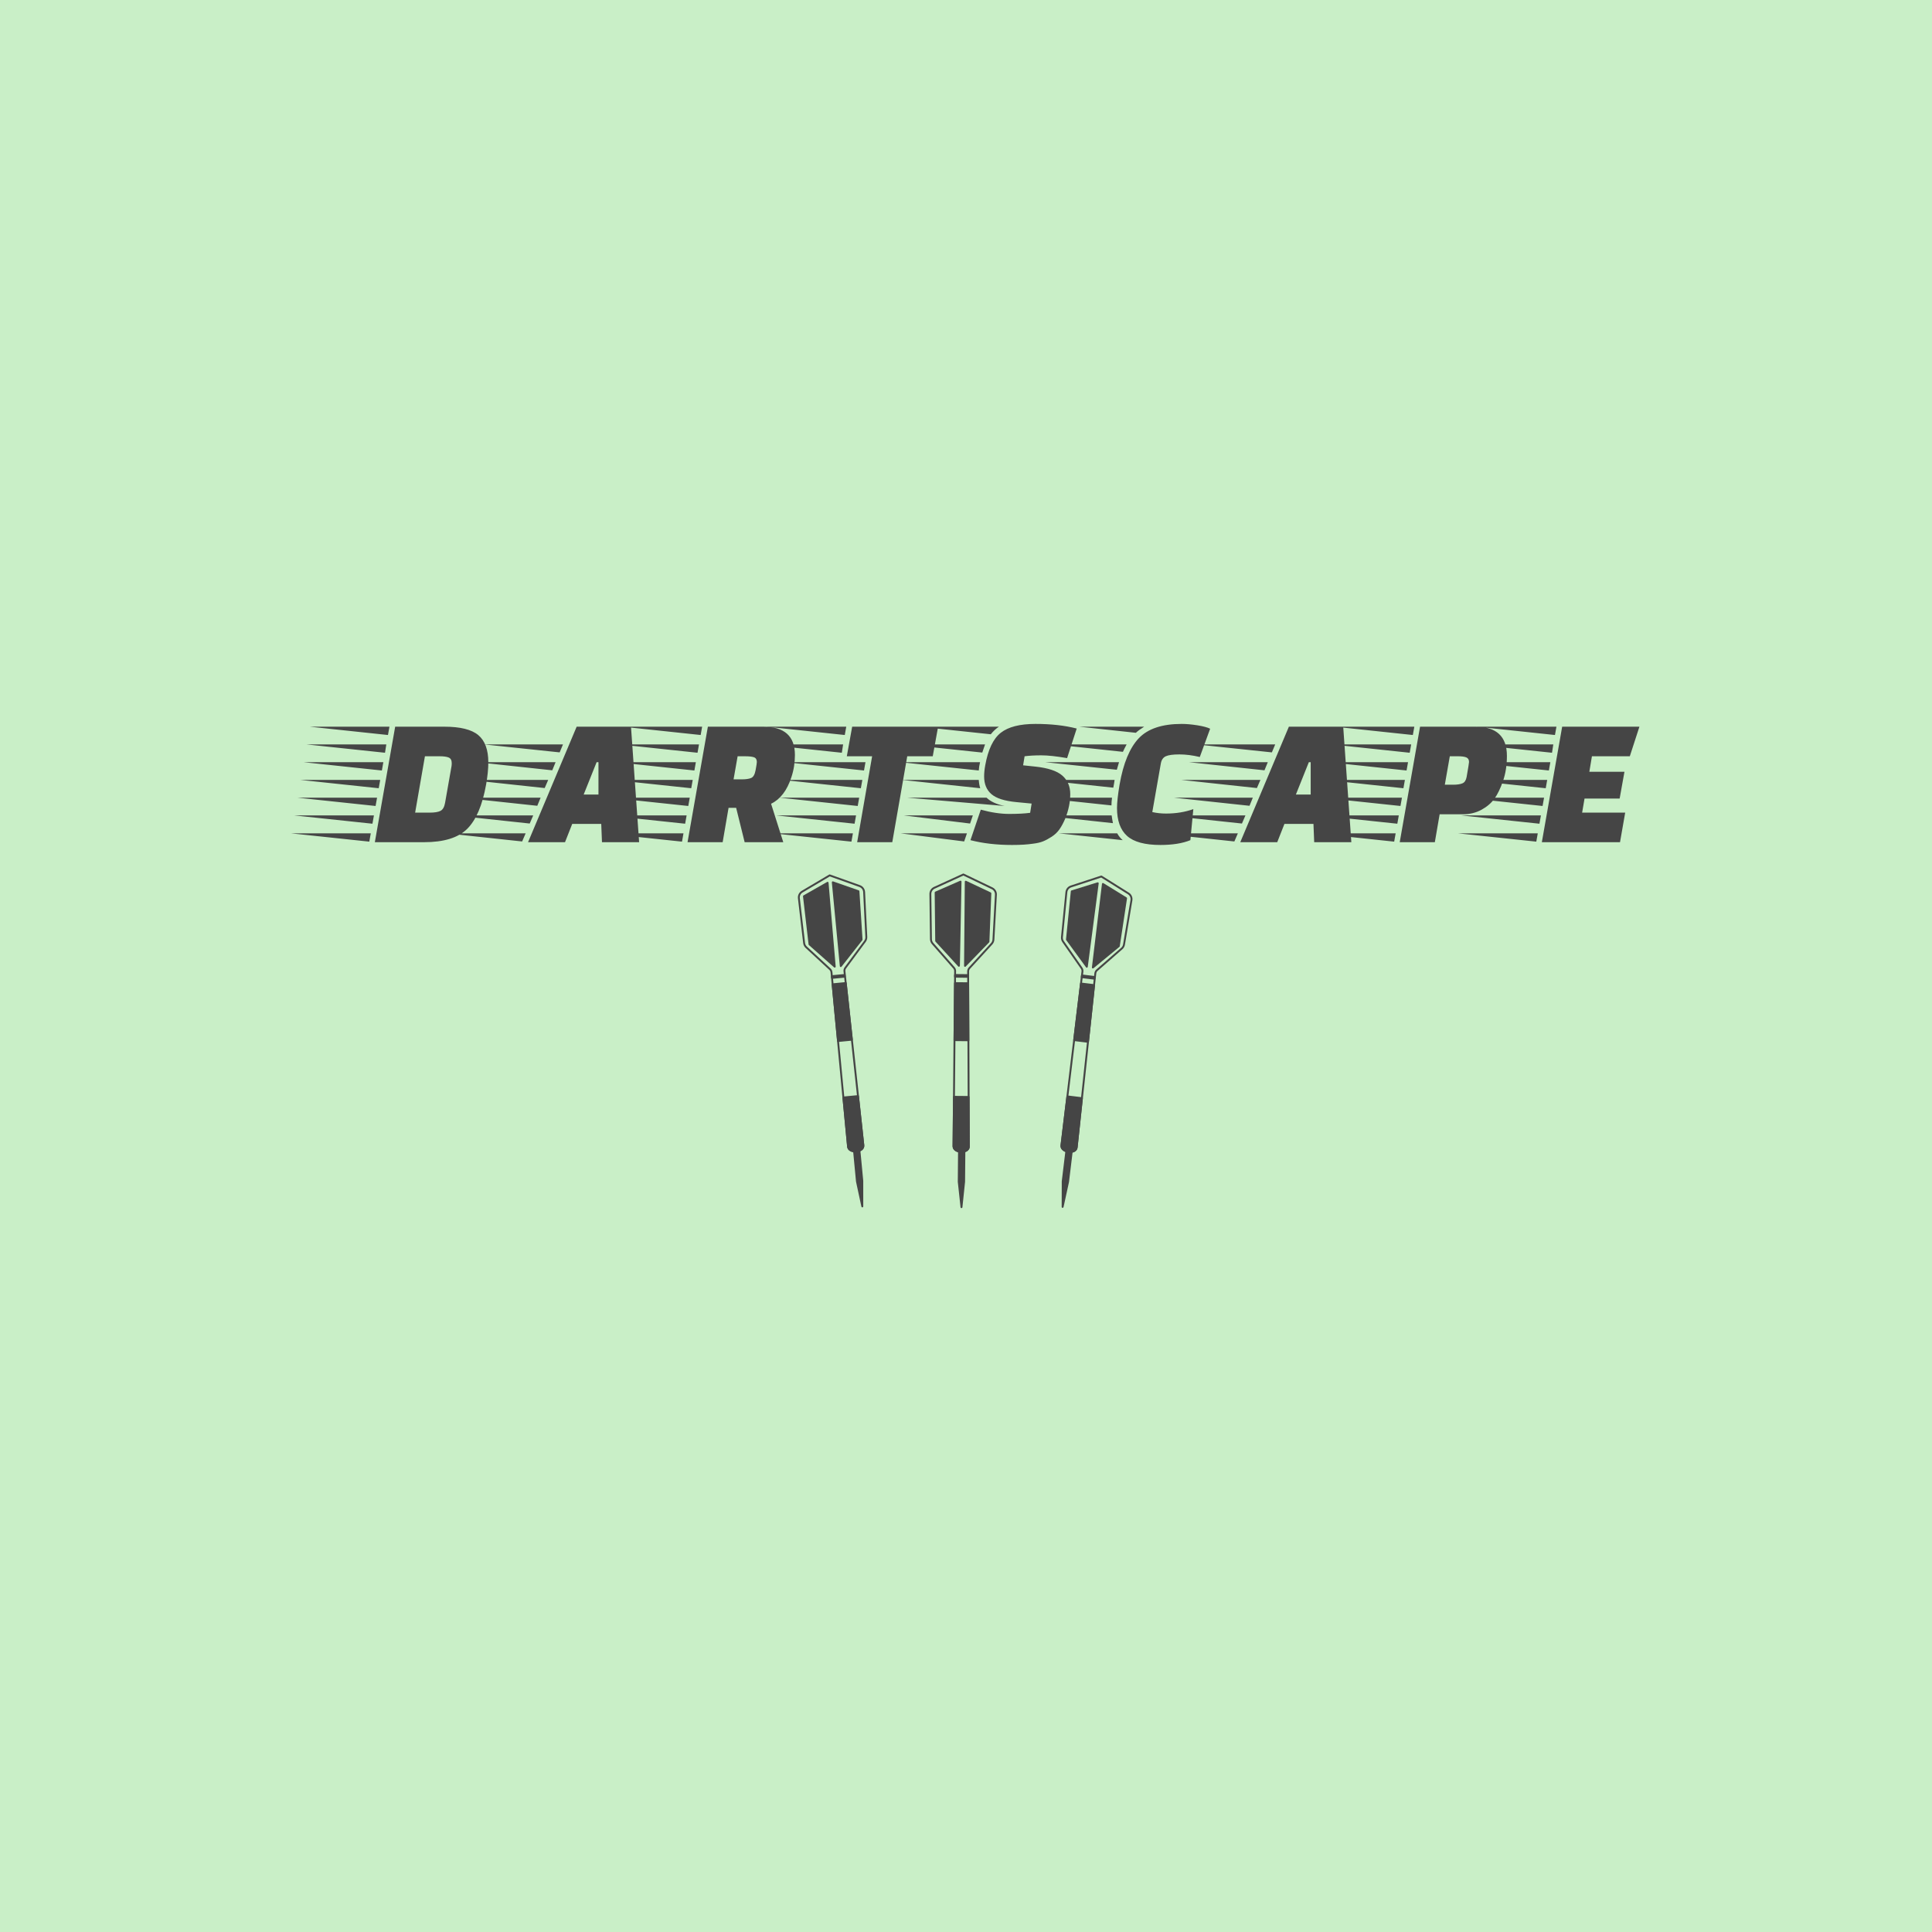 <svg xmlns="http://www.w3.org/2000/svg" version="1.1" xmlns:xlink="http://www.w3.org/1999/xlink" xmlns:svgjs="http://svgjs.dev/svgjs" width="1000" height="1000" viewBox="0 0 1000 1000"><rect width="1000" height="1000" fill="#c9efc7"></rect><g transform="matrix(0.7,0,0,0.7,149.576,374.713)"><svg viewBox="0 0 396 142" data-background-color="#c9efc7" preserveAspectRatio="xMidYMid meet" height="358" width="1000" xmlns="http://www.w3.org/2000/svg" xmlns:xlink="http://www.w3.org/1999/xlink"><g id="tight-bounds" transform="matrix(1,0,0,1,0.24,-0.007)"><svg viewBox="0 0 395.52 142.015" height="142.015" width="395.52"><g><svg viewBox="0 0 395.52 142.015" height="142.015" width="395.52"><g><svg viewBox="0 0 395.52 35.503" height="35.503" width="395.52"><g id="textblocktransform"><svg viewBox="0 0 395.52 35.503" height="35.503" width="395.52" id="textblock"><g><svg viewBox="0 0 395.52 35.503" height="35.503" width="395.52"><g transform="matrix(1,0,0,1,0,0)"><svg width="395.52" viewBox="-12.5 -32 364.83 32.75" height="35.503" data-palette-color="#454545"><g class="undefined-text-0" data-fill-palette-color="primary" id="text-0"><path d="M15.7-31.25L29-31.25Q35.45-31.25 38.18-28.98 40.9-26.7 40.9-21.6L40.9-21.6Q40.9-19 40.3-15.6L40.3-15.6Q38.8-7.2 35.18-3.6 31.55 0 23.5 0L23.5 0 10.2 0 15.7-31.25ZM27.7-23.25L27.7-23.25 23.75-23.25 21.1-8 25.05-8Q27-8 27.95-8.47 28.9-8.95 29.2-10.65L29.2-10.65 30.95-20.6Q31-20.9 31-21.4L31-21.4Q31-22.55 30.2-22.9 29.4-23.25 27.7-23.25ZM9.1-2.4L8.7-0.15-12.5-2.4 9.1-2.4ZM10.8-12.05L10.4-9.8-10.8-12.05 10.8-12.05ZM11.65-16.85L11.25-14.6-9.95-16.85 11.65-16.85ZM12.5-21.65L12.1-19.4-9.1-21.65 12.5-21.65ZM13.3-26.45L12.95-24.2-8.25-26.45 13.3-26.45ZM9.95-7.25L9.55-5-11.65-7.25 9.95-7.25ZM14.15-31.25L13.75-29-7.4-31.25 14.15-31.25ZM63.6-4.95L61.65 0 51.65 0 64.8-31.25 79.5-31.25 81.7 0 71.65 0 71.45-4.95 63.6-4.95ZM66.7-12.9L70.7-12.9 70.7-21.65 70.2-21.65 66.7-12.9ZM51-2.4L50.05-0.2 29.55-2.4 51-2.4ZM53.05-7.25L52.1-5.05 31.6-7.25 53.05-7.25ZM55.05-12.05L54.15-9.85 33.65-12.05 55.05-12.05ZM57.1-16.85L56.15-14.65 35.7-16.85 57.1-16.85ZM59.1-21.65L58.2-19.45 37.75-21.65 59.1-21.65ZM63.15-31.25L62.25-29.1 41.85-31.25 63.15-31.25ZM61.1-26.45L60.2-24.3 39.8-26.45 61.1-26.45ZM41.85-31.25L62.25-29.1 63.15-31.25 41.85-31.25ZM100.3-31.25L115.3-31.25Q123.85-31.25 123.85-23.6L123.85-23.6Q123.85-20.45 122.9-17.6L122.9-17.6Q121.15-12.2 117.4-10.4L117.4-10.4 120.7 0 110.25 0 107.95-9.3 105.9-9.3 104.3 0 94.8 0 100.3-31.25ZM107.25-17L109.45-17Q111.15-17 112.02-17.38 112.9-17.75 113.22-19.53 113.55-21.3 113.55-21.7L113.55-21.7Q113.55-22.7 112.77-22.98 112-23.25 110.25-23.25L110.25-23.25 108.35-23.25 107.25-17ZM93.7-2.4L93.3-0.15 72.1-2.4 93.7-2.4ZM95.4-12.05L95-9.8 73.8-12.05 95.4-12.05ZM97.05-21.65L96.65-19.4 75.5-21.65 97.05-21.65ZM97.9-26.45L97.5-24.2 76.35-26.45 97.9-26.45ZM94.55-7.25L94.15-5 72.95-7.25 94.55-7.25ZM98.75-31.25L98.35-29 77.2-31.25 98.75-31.25ZM96.2-16.85L95.8-14.6 74.65-16.85 96.2-16.85ZM162.59-31.25L161.14-23.25 154.24-23.25 150.19 0 140.69 0 144.74-23.25 137.89-23.25 139.34-31.25 162.59-31.25ZM139.54-2.4L139.14-0.15 117.94-2.4 139.54-2.4ZM141.24-12.05L140.84-9.8 119.64-12.05 141.24-12.05ZM142.09-16.85L141.69-14.6 120.49-16.85 142.09-16.85ZM142.94-21.65L142.54-19.4 121.34-21.65 142.94-21.65ZM140.39-7.25L139.99-5 118.79-7.25 140.39-7.25ZM136.89-26.45L136.54-24.2 115.34-26.45 136.89-26.45ZM137.74-31.25L137.34-29 116.19-31.25 137.74-31.25ZM173.59-19.4L173.59-19.4 152.39-21.65 173.94-21.65Q173.69-20.65 173.59-19.4ZM153.79-26.45L175.29-26.45 174.54-24.25 153.79-26.45ZM152.84-16.85L173.59-16.85Q173.69-15.5 173.99-14.6L173.99-14.6 152.84-16.85ZM180.59-9.8L180.59-9.8 154.14-12.05 175.69-12.05Q177.34-10.45 180.59-9.8ZM157.54-31.25L179.04-31.25Q177.89-30.5 176.84-29.2L176.84-29.2 157.54-31.25ZM171.24-5.05L153.29-7.25 171.99-7.25 171.24-5.05ZM169.64-0.2L152.44-2.4 170.39-2.4 169.64-0.2ZM171.34-0.55L174.14-8.8Q178.34-7.65 181.82-7.65 185.29-7.65 187.49-7.95L187.49-7.95 187.89-10.45 183.74-10.85Q178.99-11.3 177.02-13 175.04-14.7 175.04-17.8L175.04-17.8Q175.04-19.15 175.34-20.8L175.34-20.8Q176.49-27.2 179.54-29.6 182.59-32 188.92-32 195.24-32 200.09-30.75L200.09-30.75 197.49-22.75Q193.14-23.5 190.52-23.5 187.89-23.5 185.99-23.25L185.99-23.25 185.59-20.8 188.94-20.45Q194.04-19.9 196.19-18.03 198.34-16.15 198.34-13L198.34-13Q198.34-9.8 196.99-6.4L196.99-6.4Q196.24-4.65 195.42-3.48 194.59-2.3 193.32-1.48 192.04-0.65 190.99-0.23 189.94 0.2 188.29 0.4L188.29 0.4Q185.99 0.75 182.59 0.75L182.59 0.75Q176.39 0.75 171.34-0.55L171.34-0.55ZM210.34-16.85L210.19-15.85Q210.09-15.45 209.99-14.75L209.99-14.75 190.34-16.85 210.34-16.85ZM189.79-12.05L209.64-12.05Q209.49-10.9 209.49-9.95L209.49-9.95 189.79-12.05ZM191.54-21.65L211.54-21.65 210.94-19.6 191.54-21.65ZM190.44-7.25L209.54-7.25Q209.74-5.85 209.89-5.15L209.89-5.15 190.44-7.25ZM193.89-26.45L213.59-26.45Q212.89-25.15 212.59-24.45L212.59-24.45 193.89-26.45ZM195.24-2.4L211.04-2.4Q211.69-1.25 212.54-0.55L212.54-0.55 195.24-2.4ZM200.79-31.25L218.34-31.25Q216.89-30.35 216.09-29.6L216.09-29.6 200.79-31.25ZM222.74 0.75L222.74 0.75Q216.44 0.75 213.71-1.7 210.99-4.15 210.99-9.25L210.99-9.25Q210.99-11.4 211.69-15.6L211.69-15.6Q213.19-24.2 216.86-28.1 220.54-32 228.49-32L228.49-32Q230.34-32 232.71-31.63 235.09-31.25 236.19-30.7L236.19-30.7 233.39-23.05Q230.44-23.75 227.86-23.75 225.29-23.75 224.19-23.25 223.09-22.75 222.84-21.25L222.84-21.25 220.54-8.15Q222.34-7.75 224.24-7.75L224.24-7.75Q228.29-7.75 231.64-8.95L231.64-8.95 230.84-0.55Q227.64 0.75 222.74 0.75ZM256.29-4.95L254.34 0 244.34 0 257.49-31.25 272.19-31.25 274.39 0 264.34 0 264.14-4.95 256.29-4.95ZM259.39-12.9L263.39-12.9 263.39-21.65 262.89-21.65 259.39-12.9ZM243.69-2.4L242.74-0.2 222.24-2.4 243.69-2.4ZM245.74-7.25L244.79-5.05 224.29-7.25 245.74-7.25ZM247.74-12.05L246.84-9.85 226.34-12.05 247.74-12.05ZM249.79-16.85L248.84-14.65 228.39-16.85 249.79-16.85ZM251.79-21.65L250.89-19.45 230.44-21.65 251.79-21.65ZM255.84-31.25L254.94-29.1 234.54-31.25 255.84-31.25ZM253.79-26.45L252.89-24.3 232.49-26.45 253.79-26.45ZM234.54-31.25L254.94-29.1 255.84-31.25 234.54-31.25ZM304.48-7.55L304.48-7.55 298.28-7.55 296.98 0 287.48 0 292.98-31.25 307.98-31.25Q316.48-31.25 316.48-23.35L316.48-23.35Q316.48-19.6 315.43-16.57 314.38-13.55 313.11-11.78 311.83-10 309.61-8.78 307.38-7.55 304.48-7.55ZM299.68-15.55L301.88-15.55Q303.58-15.55 304.46-15.93 305.33-16.3 305.58-17.65L305.58-17.65Q306.23-21.35 306.23-21.7L306.23-21.7Q306.23-22.65 305.48-22.95 304.73-23.25 303.23-23.25L303.23-23.25 301.03-23.25 299.68-15.55ZM286.38-2.4L285.98-0.15 264.78-2.4 286.38-2.4ZM288.08-12.05L287.68-9.8 266.48-12.05 288.08-12.05ZM289.73-21.65L289.33-19.4 268.18-21.65 289.73-21.65ZM290.58-26.45L290.18-24.2 269.03-26.45 290.58-26.45ZM287.23-7.25L286.83-5 265.63-7.25 287.23-7.25ZM291.43-31.25L291.03-29 269.88-31.25 291.43-31.25ZM288.88-16.85L288.48-14.6 267.33-16.85 288.88-16.85ZM348.28-19.05L346.98-11.8 337.48-11.8 336.83-8 348.48-8 347.08 0 325.93 0 331.43-31.25 352.33-31.25 349.73-23.25 339.48-23.25 338.78-19.05 348.28-19.05ZM324.83-2.4L324.43-0.15 303.23-2.4 324.83-2.4ZM326.53-12.05L326.13-9.8 304.93-12.05 326.53-12.05ZM327.38-16.85L326.98-14.6 305.78-16.85 327.38-16.85ZM328.23-21.65L327.83-19.4 306.63-21.65 328.23-21.65ZM329.03-26.45L328.68-24.2 307.48-26.45 329.03-26.45ZM325.68-7.25L325.28-5 304.08-7.25 325.68-7.25ZM329.88-31.25L329.48-29 308.33-31.25 329.88-31.25Z" fill="#454545" data-fill-palette-color="primary"></path></g></svg></g></svg></g></svg></g></svg></g><g transform="matrix(1,0,0,1,148.695,43.884)"><svg viewBox="0 0 98.13 98.13" height="98.13" width="98.13"><g><svg xmlns="http://www.w3.org/2000/svg" xmlns:xlink="http://www.w3.org/1999/xlink" version="1.1" x="0" y="0" viewBox="11.102 10 44 44" style="enable-background:new 0 0 64 64;" xml:space="preserve" height="98.13" width="98.13" class="icon-icon-0" data-fill-palette-color="accent" id="icon-0"><g fill="#454545" data-fill-palette-color="accent"><path d="M32.608 46.725c-0.558 0-1.126-0.284-1.164-0.846 0-0.004 0-0.007 0-0.009l0.21-23.05c0.001-0.127-0.044-0.248-0.127-0.342l-2.801-3.197c-0.158-0.181-0.247-0.414-0.251-0.654l-0.075-5.934c-0.005-0.4 0.225-0.765 0.587-0.932l3.826-1.751c0.034-0.015 0.072-0.014 0.104 0.001l3.78 1.815c0.368 0.178 0.592 0.557 0.569 0.966l-0.326 5.897c-0.013 0.232-0.106 0.455-0.263 0.627l-2.931 3.205c-0.087 0.094-0.134 0.218-0.134 0.348l0.094 23.03c-0.004 0.469-0.436 0.808-1.049 0.826C32.641 46.725 32.624 46.725 32.608 46.725zM31.691 45.867c0.031 0.418 0.501 0.612 0.959 0.609 0.4-0.013 0.806-0.196 0.809-0.577l-0.094-23.029c0-0.194 0.07-0.378 0.199-0.519l2.931-3.205c0.118-0.129 0.189-0.297 0.198-0.471l0.326-5.897c0.017-0.309-0.151-0.594-0.429-0.728l-3.727-1.788-3.774 1.727c-0.272 0.125-0.446 0.399-0.442 0.7l0.076 5.934c0.002 0.182 0.07 0.356 0.188 0.492l2.802 3.197c0.124 0.142 0.191 0.323 0.189 0.51L31.691 45.867z" fill="#454545" data-fill-palette-color="accent"></path><polygon points="33.525,31.924 31.695,31.907 31.763,24.411 33.495,24.427  " fill="#454545" data-fill-palette-color="accent"></polygon><path d="M33.526 32.049c0 0-0.001 0-0.001 0l-1.831-0.018c-0.069-0.001-0.123-0.057-0.123-0.126l0.069-7.495c0-0.033 0.014-0.065 0.037-0.088 0.023-0.023 0.054-0.036 0.086-0.036 0 0 0.001 0 0.001 0l1.732 0.017c0.068 0.001 0.122 0.055 0.122 0.123l0.031 7.497c0 0.034-0.013 0.066-0.036 0.09C33.59 32.036 33.558 32.049 33.526 32.049zM31.82 31.783l1.581 0.015-0.03-7.247-1.485-0.015L31.82 31.783z" fill="#454545" data-fill-palette-color="accent"></path><rect x="31.772" y="23.348" transform="matrix(1 0.009 -0.009 1 0.218 -0.301)" width="1.676" height="0.225" fill="#454545" data-fill-palette-color="accent"></rect><path d="M33.447 23.706c0 0-0.001 0-0.001 0l-1.676-0.016c-0.069-0.001-0.123-0.056-0.123-0.125l0.002-0.226c0-0.033 0.014-0.065 0.038-0.088 0.023-0.023 0.054-0.036 0.086-0.036 0 0 0.001 0 0.001 0l1.676 0.016c0.069 0.001 0.123 0.056 0.123 0.126l-0.002 0.225c0 0.033-0.014 0.065-0.037 0.088C33.511 23.693 33.48 23.706 33.447 23.706z" fill="#454545" data-fill-palette-color="accent"></path><path d="M33.583 45.9c-0.009 0.939-2.023 0.845-2.016-0.019l0.06-6.518 1.929 0.018L33.583 45.9z" fill="#454545" data-fill-palette-color="accent"></path><path d="M32.614 46.691c-0.282 0-0.568-0.066-0.786-0.195-0.25-0.149-0.387-0.368-0.385-0.616l0.06-6.518c0-0.068 0.056-0.124 0.124-0.123 0 0 0 0 0.001 0l1.929 0.017c0.068 0.001 0.122 0.055 0.123 0.124l0.026 6.519c0 0.001 0 0.002 0 0.002-0.002 0.263-0.14 0.485-0.387 0.625C33.126 46.636 32.872 46.691 32.614 46.691zM31.749 39.489l-0.058 6.393c-0.002 0.2 0.142 0.328 0.262 0.399 0.344 0.203 0.913 0.215 1.244 0.028 0.172-0.098 0.26-0.236 0.262-0.409l-0.026-6.395L31.749 39.489z" fill="#454545" data-fill-palette-color="accent"></path><polygon points="32.288,46.677 32.253,50.528 32.614,53.875 32.962,50.534 32.997,46.684     " fill="#454545" data-fill-palette-color="accent"></polygon><path d="M32.614 54c-0.063 0-0.116-0.048-0.123-0.111l-0.361-3.348 0.034-3.865c0-0.033 0.014-0.065 0.037-0.087 0.023-0.023 0.054-0.036 0.087-0.036 0 0 0.001 0 0.001 0l0.709 0.007c0.069 0.001 0.123 0.057 0.123 0.125l-0.035 3.85-0.348 3.353C32.731 53.951 32.678 54 32.615 54 32.614 54 32.614 54 32.614 54zM32.411 46.803L32.376 50.528l0.236 2.175 0.227-2.181 0.033-3.714L32.411 46.803z" fill="#454545" data-fill-palette-color="accent"></path><polygon points="29.214,12.498 32.493,11.063 32.28,22.133 29.287,18.867  " fill="#454545" data-fill-palette-color="accent"></polygon><path d="M32.28 22.258c-0.034 0-0.067-0.014-0.091-0.04l-2.993-3.266c-0.021-0.022-0.032-0.053-0.033-0.084l-0.072-6.369c0-0.05 0.029-0.095 0.074-0.115l3.279-1.435c0.039-0.017 0.083-0.014 0.118 0.01 0.035 0.023 0.056 0.063 0.055 0.105l-0.213 11.071c-0.001 0.052-0.032 0.096-0.08 0.115C32.31 22.255 32.295 22.258 32.28 22.258zM29.41 18.817l2.752 3.004 0.204-10.567-3.027 1.325L29.41 18.817z" fill="#454545" data-fill-palette-color="accent"></path><polygon points="36.413,12.6 33.176,11.073 33.078,22.145 36.162,18.965  " fill="#454545" data-fill-palette-color="accent"></polygon><path d="M33.078 22.269c-0.016 0-0.032-0.003-0.047-0.009-0.046-0.019-0.077-0.065-0.076-0.116l0.097-11.073c0-0.043 0.022-0.082 0.058-0.104 0.035-0.021 0.08-0.025 0.119-0.008l3.237 1.528c0.045 0.021 0.073 0.068 0.071 0.118l-0.251 6.364c-0.001 0.031-0.014 0.06-0.036 0.082l-3.083 3.18C33.143 22.257 33.111 22.269 33.078 22.269zM33.298 11.268l-0.093 10.568 2.835-2.924 0.246-6.234L33.298 11.268z" fill="#454545" data-fill-palette-color="accent"></path><path d="M18.654 46.678c-0.5 0-0.988-0.232-1.074-0.73 0-0.003-0.001-0.007-0.001-0.009l-2.183-22.945c-0.012-0.126-0.07-0.242-0.162-0.327l-3.118-2.885c-0.176-0.163-0.289-0.384-0.317-0.624L11.108 13.264c-0.046-0.398 0.145-0.785 0.488-0.987l3.623-2.143c0.031-0.018 0.071-0.023 0.104-0.011l3.947 1.407c0.385 0.137 0.646 0.491 0.666 0.901l0.289 5.899c0.011 0.233-0.059 0.464-0.197 0.651l-2.583 3.495c-0.076 0.104-0.111 0.233-0.097 0.361l2.484 22.894c0.044 0.467-0.35 0.85-0.959 0.932C18.801 46.673 18.727 46.678 18.654 46.678zM17.825 45.91c0.074 0.412 0.565 0.563 1.016 0.507 0.397-0.055 0.782-0.279 0.745-0.66l-2.484-22.893c-0.021-0.192 0.03-0.382 0.144-0.536l2.583-3.495c0.104-0.141 0.156-0.315 0.148-0.492l-0.289-5.898c-0.015-0.309-0.212-0.574-0.501-0.678l-3.892-1.387-3.574 2.113c-0.258 0.153-0.402 0.444-0.367 0.744l0.691 5.894c0.021 0.18 0.106 0.346 0.239 0.47l3.117 2.885c0.138 0.127 0.223 0.3 0.241 0.487L17.825 45.91z" fill="#454545" data-fill-palette-color="accent"></path><polygon points="18.202,31.851 16.379,32.027 15.669,24.565 17.393,24.399  " fill="#454545" data-fill-palette-color="accent"></polygon><path d="M16.38 32.152c-0.029 0-0.057-0.01-0.079-0.029-0.025-0.021-0.041-0.052-0.045-0.084l-0.71-7.462c-0.006-0.068 0.044-0.129 0.112-0.135l1.724-0.167c0.059-0.021 0.127 0.043 0.134 0.11l0.808 7.452c0.004 0.033-0.006 0.066-0.026 0.093-0.021 0.025-0.051 0.042-0.085 0.045l-1.822 0.176C16.387 32.152 16.383 32.152 16.38 32.152zM15.804 24.677l0.687 7.214 1.574-0.152-0.782-7.205L15.804 24.677z" fill="#454545" data-fill-palette-color="accent"></path><polygon points="17.258,23.563 15.589,23.723 15.568,23.499 17.237,23.338  " fill="#454545" data-fill-palette-color="accent"></polygon><path d="M15.59 23.848c-0.063 0-0.117-0.048-0.124-0.113l-0.021-0.225c-0.003-0.032 0.007-0.065 0.027-0.09 0.021-0.026 0.051-0.042 0.084-0.045l1.669-0.161c0.035-0.006 0.065 0.007 0.09 0.028 0.025 0.021 0.041 0.052 0.045 0.084l0.021 0.225c0.006 0.068-0.044 0.129-0.112 0.135L15.601 23.847C15.597 23.848 15.593 23.848 15.59 23.848z" fill="#454545" data-fill-palette-color="accent"></path><path d="M19.709 45.745c0.089 0.935-1.924 1.054-2.006 0.194l-0.617-6.489 1.92-0.185L19.709 45.745z" fill="#454545" data-fill-palette-color="accent"></path><path d="M18.636 46.643c-0.218 0-0.433-0.039-0.61-0.12-0.264-0.122-0.422-0.324-0.446-0.573l-0.618-6.488c-0.003-0.033 0.007-0.065 0.029-0.091 0.021-0.026 0.051-0.042 0.083-0.045l1.92-0.184c0.061-0.021 0.127 0.043 0.135 0.11l0.703 6.479c0 0.001 0 0.001 0 0.002 0.025 0.261-0.089 0.496-0.32 0.663C19.286 46.558 18.958 46.643 18.636 46.643zM17.221 39.562l0.605 6.365c0.019 0.199 0.175 0.31 0.302 0.369 0.362 0.166 0.93 0.12 1.24-0.103 0.161-0.115 0.234-0.262 0.218-0.435l-0.69-6.358L17.221 39.562z" fill="#454545" data-fill-palette-color="accent"></path><polygon points="18.502,46.654 18.867,50.488 19.574,53.779 19.573,50.42 19.208,46.586     " fill="#454545" data-fill-palette-color="accent"></polygon><path d="M19.574 53.903c-0.058 0-0.109-0.041-0.121-0.099l-0.707-3.29-0.367-3.848c-0.006-0.068 0.044-0.129 0.112-0.136l0.705-0.068c0.035-0.008 0.065 0.006 0.091 0.027s0.041 0.052 0.044 0.085l0.365 3.834 0.002 3.37c0 0.063-0.048 0.117-0.111 0.124C19.583 53.903 19.578 53.903 19.574 53.903zM18.637 46.766l0.353 3.71 0.46 2.137-0.001-2.194-0.352-3.697L18.637 46.766z" fill="#454545" data-fill-palette-color="accent"></path><polygon points="11.898,12.985 15.01,11.213 15.947,22.246 12.631,19.312  " fill="#454545" data-fill-palette-color="accent"></polygon><path d="M15.947 22.37c-0.029 0-0.058-0.011-0.081-0.031l-3.317-2.934c-0.023-0.02-0.038-0.049-0.041-0.079l-0.733-6.327c-0.006-0.05 0.018-0.098 0.062-0.122l3.112-1.772c0.037-0.021 0.082-0.022 0.119-0.002 0.038 0.019 0.062 0.057 0.065 0.1l0.938 11.031c0.004 0.051-0.022 0.099-0.068 0.122C15.986 22.365 15.966 22.37 15.947 22.37zM12.749 19.249l3.049 2.698-0.895-10.529-2.873 1.635L12.749 19.249z" fill="#454545" data-fill-palette-color="accent"></path><polygon points="19.068,12.33 15.69,11.151 16.742,22.173 19.479,18.686  " fill="#454545" data-fill-palette-color="accent"></polygon><path d="M16.742 22.298c-0.012 0-0.023-0.002-0.035-0.005-0.049-0.015-0.084-0.057-0.088-0.108l-1.052-11.022c-0.004-0.042 0.014-0.084 0.047-0.11 0.032-0.026 0.075-0.034 0.117-0.02l3.378 1.179c0.047 0.017 0.08 0.059 0.082 0.11l0.411 6.356c0.002 0.03-0.007 0.061-0.026 0.085l-2.737 3.487C16.816 22.281 16.779 22.298 16.742 22.298zM15.832 11.332l1.004 10.521 2.516-3.207-0.402-6.226L15.832 11.332z" fill="#454545" data-fill-palette-color="accent"></path><path d="M46.887 46.744c-0.045 0-0.091-0.002-0.137-0.006-0.571-0.047-1.137-0.398-1.112-0.977 0-0.003 0-0.006 0.001-0.009l2.761-22.882c0.015-0.126-0.016-0.251-0.088-0.355l-2.43-3.491c-0.137-0.197-0.2-0.438-0.177-0.678l0.583-5.906c0.039-0.397 0.308-0.735 0.686-0.86l3.997-1.309c0.035-0.01 0.072-0.006 0.103 0.013l3.555 2.227c0.346 0.217 0.526 0.618 0.458 1.023l-0.976 5.823c-0.038 0.23-0.156 0.441-0.331 0.594l-3.268 2.857c-0.097 0.085-0.158 0.202-0.171 0.331L47.884 46.036C47.832 46.465 47.43 46.744 46.887 46.744zM45.885 45.776c-0.015 0.419 0.433 0.676 0.885 0.713 0.393 0.038 0.822-0.102 0.868-0.481l2.456-22.897c0.02-0.191 0.111-0.366 0.256-0.492l3.268-2.857c0.132-0.115 0.22-0.273 0.249-0.445l0.977-5.824c0.051-0.306-0.085-0.607-0.345-0.77l-3.507-2.197-3.941 1.292c-0.284 0.093-0.487 0.347-0.516 0.647l-0.583 5.906c-0.017 0.18 0.029 0.362 0.133 0.511l2.43 3.491c0.107 0.154 0.154 0.341 0.131 0.526L45.885 45.776z" fill="#454545" data-fill-palette-color="accent"></path><polygon points="49.252,32.127 47.434,31.905 48.333,24.463 50.051,24.673  " fill="#454545" data-fill-palette-color="accent"></polygon><path d="M49.252 32.252c-0.005 0-0.01 0-0.015-0.001l-1.817-0.223c-0.068-0.008-0.116-0.07-0.108-0.138l0.898-7.441c0.004-0.033 0.021-0.063 0.046-0.084 0.026-0.019 0.058-0.033 0.092-0.025l1.718 0.21c0.067 0.008 0.116 0.069 0.109 0.137l-0.8 7.454c-0.004 0.033-0.02 0.063-0.046 0.084C49.307 32.242 49.279 32.252 49.252 32.252zM47.572 31.796l1.57 0.192 0.773-7.206-1.474-0.18L47.572 31.796z" fill="#454545" data-fill-palette-color="accent"></path><polygon points="50.098,23.827 48.434,23.624 48.461,23.4 50.125,23.604  " fill="#454545" data-fill-palette-color="accent"></polygon><path d="M50.098 23.952c-0.005 0-0.01 0-0.015-0.001l-1.664-0.203c-0.032-0.004-0.062-0.02-0.083-0.047-0.02-0.026-0.029-0.059-0.025-0.091l0.027-0.224c0.008-0.068 0.067-0.126 0.138-0.109l1.664 0.203c0.032 0.004 0.062 0.02 0.082 0.047 0.02 0.026 0.029 0.059 0.026 0.091l-0.028 0.224C50.213 23.905 50.16 23.952 50.098 23.952z" fill="#454545" data-fill-palette-color="accent"></path><path d="M47.761 46.023c-0.113 0.932-2.104 0.613-2.001-0.245l0.781-6.471 1.915 0.234L47.761 46.023z" fill="#454545" data-fill-palette-color="accent"></path><path d="M46.91 46.712c-0.072 0-0.144-0.005-0.215-0.013-0.573-0.07-1.121-0.414-1.058-0.936l0.781-6.471c0.004-0.033 0.021-0.063 0.047-0.083 0.026-0.02 0.058-0.033 0.091-0.026l1.915 0.235c0.067 0.008 0.116 0.069 0.108 0.137l-0.695 6.481c0 0 0 0.001 0 0.001C47.826 46.515 47.382 46.712 46.91 46.712zM46.649 39.446l-0.766 6.347c-0.043 0.356 0.402 0.605 0.842 0.659 0.422 0.053 0.866-0.065 0.913-0.444l0.682-6.357L46.649 39.446zM47.761 46.022h0.003H47.761z" fill="#454545" data-fill-palette-color="accent"></path><polygon points="46.388,46.65 45.927,50.472 45.915,53.839 46.631,50.559 47.092,46.736     " fill="#454545" data-fill-palette-color="accent"></polygon><path d="M45.915 53.964c-0.004 0-0.009 0-0.014-0.001-0.063-0.007-0.11-0.06-0.11-0.124l0.012-3.367 0.462-3.837c0.004-0.033 0.021-0.063 0.047-0.084 0.025-0.02 0.059-0.032 0.091-0.025l0.704 0.086c0.068 0.009 0.116 0.07 0.108 0.138l-0.462 3.823-0.717 3.293C46.023 53.924 45.972 53.964 45.915 53.964zM46.496 46.788l-0.447 3.699-0.007 2.187 0.468-2.142 0.444-3.687L46.496 46.788z" fill="#454545" data-fill-palette-color="accent"></path><polygon points="47.119,12.338 50.536,11.28 49.099,22.258 46.486,18.676  " fill="#454545" data-fill-palette-color="accent"></polygon><path d="M49.099 22.382c-0.039 0-0.076-0.018-0.1-0.05l-2.613-3.582c-0.018-0.025-0.027-0.055-0.024-0.086l0.634-6.338c0.005-0.05 0.039-0.091 0.087-0.106l3.417-1.058c0.039-0.014 0.084-0.004 0.116 0.023 0.032 0.027 0.048 0.07 0.043 0.112l-1.438 10.977c-0.007 0.051-0.043 0.091-0.092 0.104C49.119 22.381 49.109 22.382 49.099 22.382zM46.614 18.641l2.402 3.294 1.372-10.478-3.154 0.976L46.614 18.641z" fill="#454545" data-fill-palette-color="accent"></path><polygon points="54.262,13.248 51.214,11.367 49.89,22.359 53.307,19.545  " fill="#454545" data-fill-palette-color="accent"></polygon><path d="M49.89 22.484c-0.02 0-0.041-0.005-0.059-0.016-0.044-0.024-0.07-0.074-0.063-0.124l1.323-10.992c0.005-0.043 0.031-0.079 0.069-0.098 0.038-0.02 0.083-0.018 0.119 0.006l3.048 1.882c0.043 0.026 0.065 0.075 0.057 0.125l-0.955 6.296c-0.004 0.031-0.02 0.058-0.044 0.078l-3.416 2.814C49.946 22.474 49.918 22.484 49.89 22.484zM51.313 11.573l-1.263 10.493 3.142-2.588 0.935-6.166L51.313 11.573z" fill="#454545" data-fill-palette-color="accent"></path></g></svg></g></svg></g><g></g></svg></g><defs></defs></svg><rect width="395.52" height="142.015" fill="none" stroke="none" visibility="hidden"></rect></g></svg></g></svg>